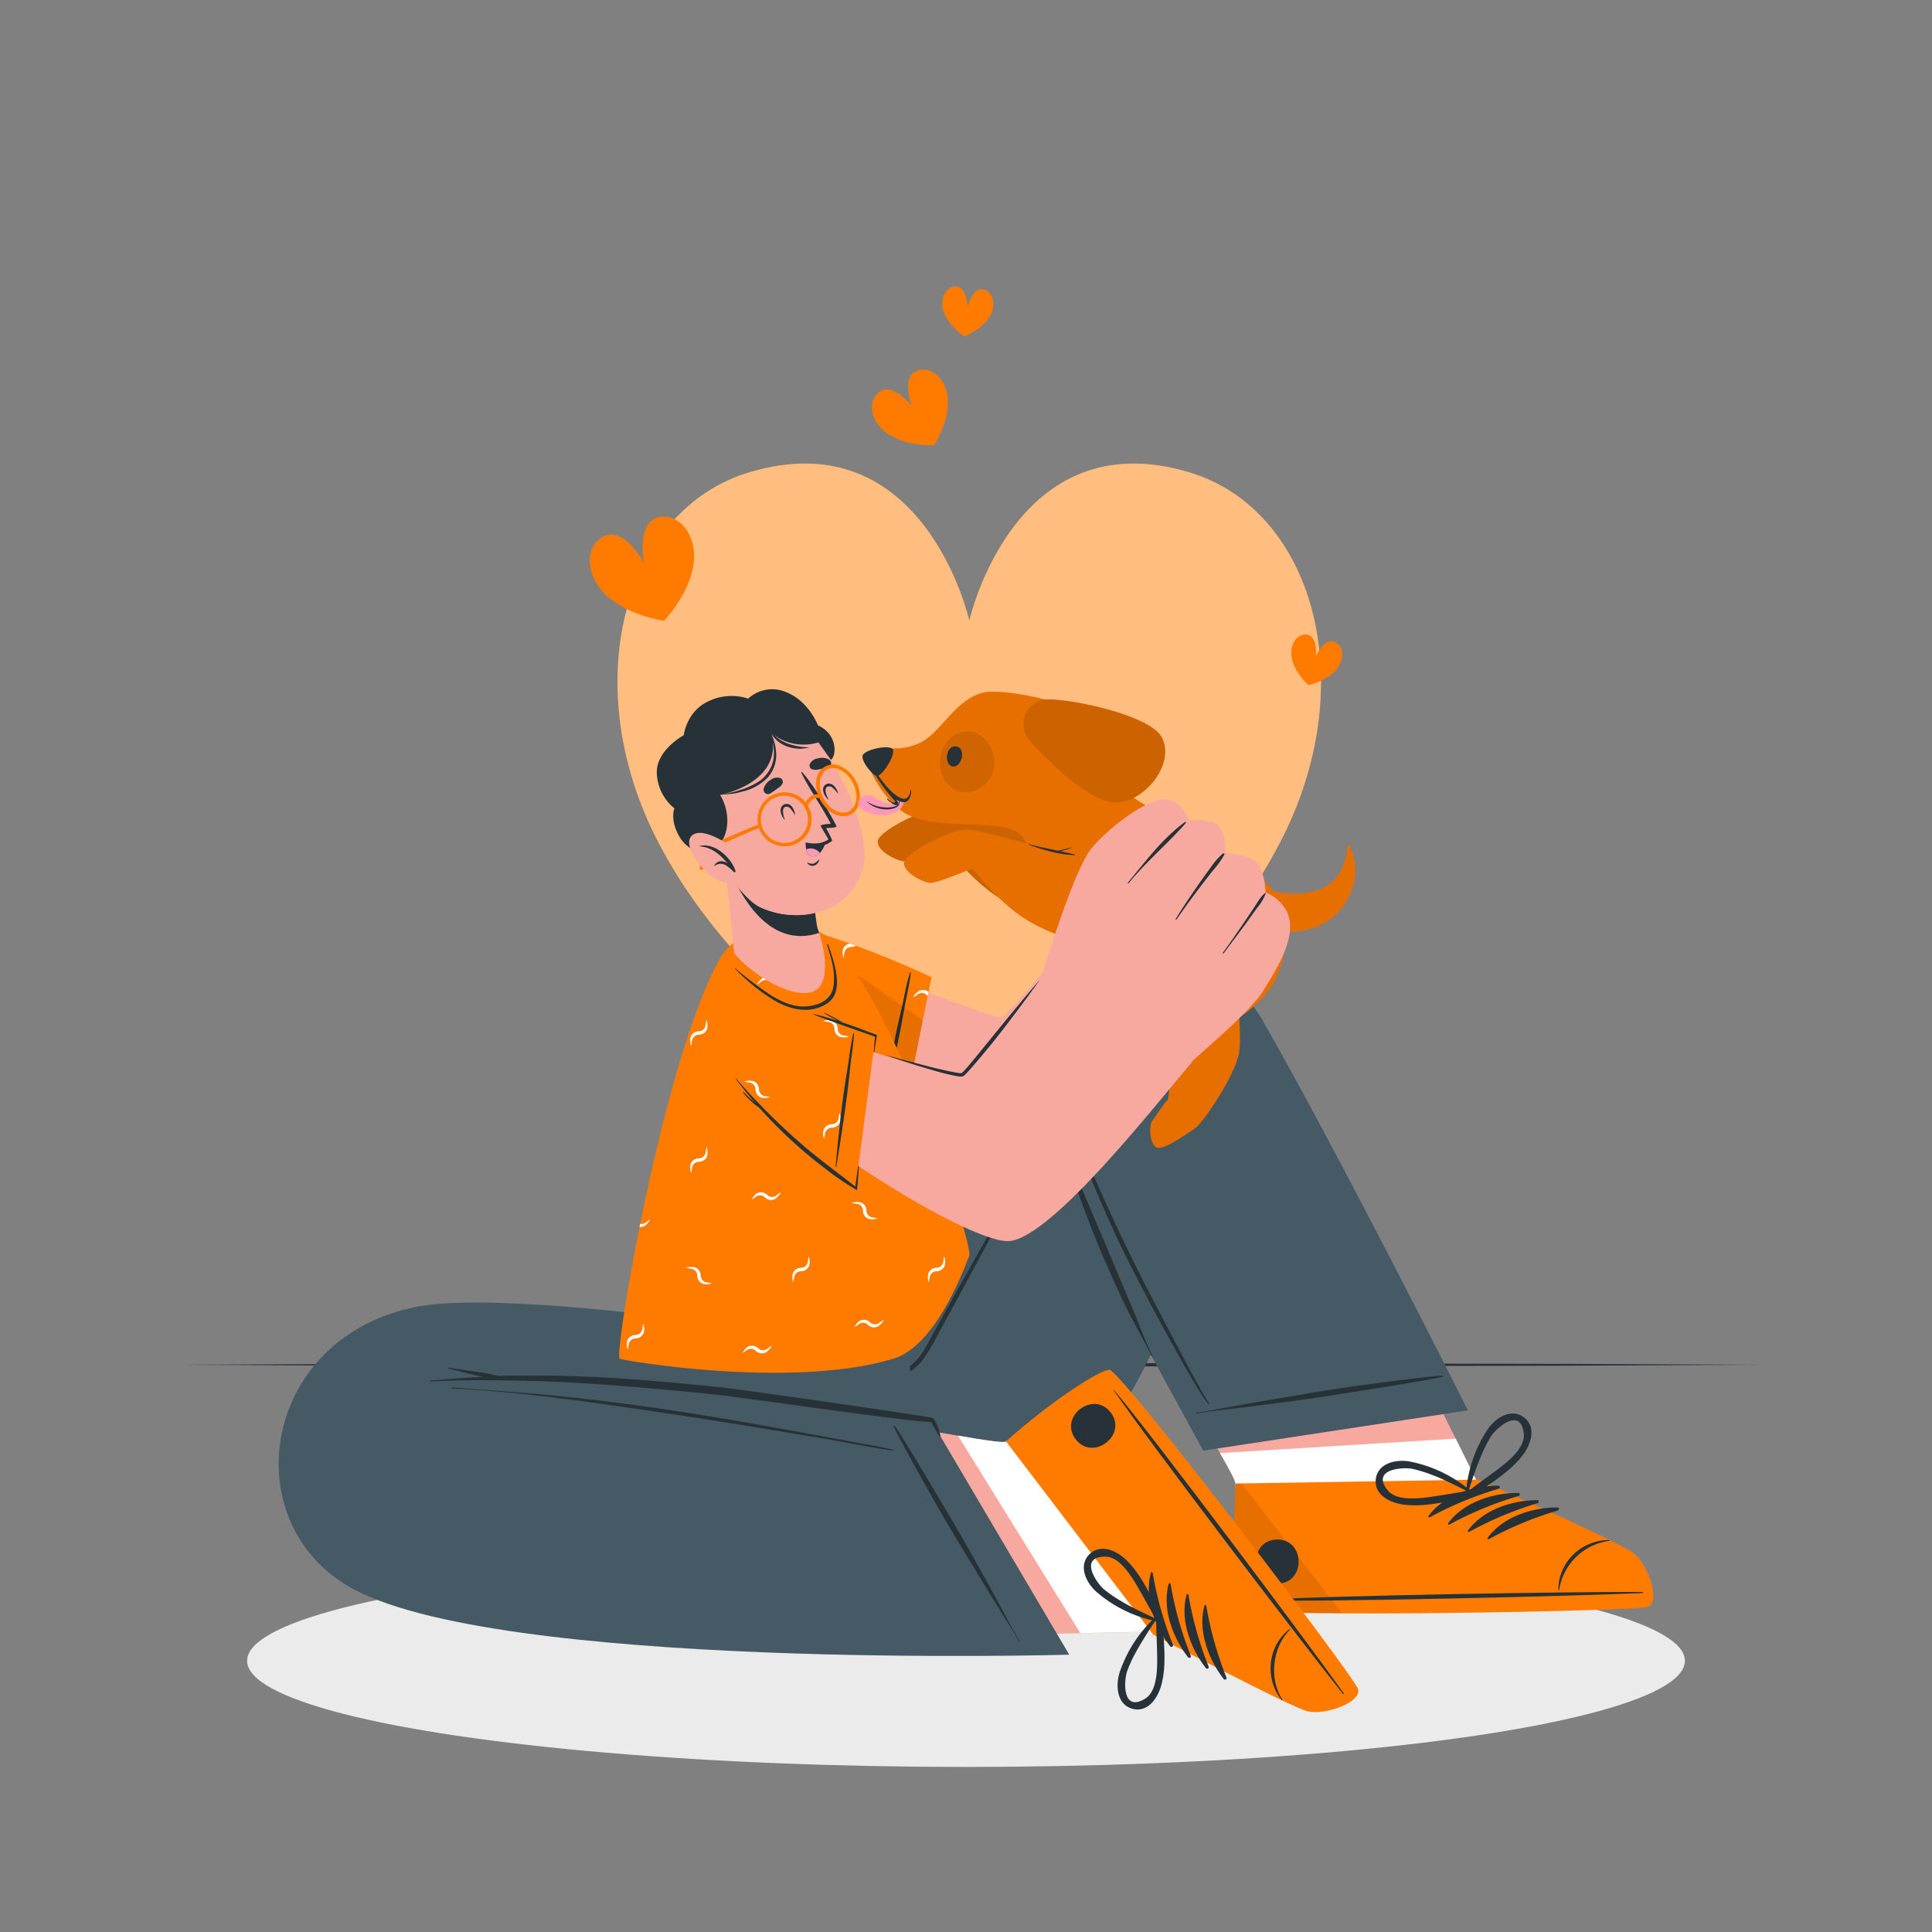 <svg xmlns="http://www.w3.org/2000/svg" viewBox="0 0 500 500"><rect x="0" y="0" width="500" height="500" fill="#808080" stroke="none"/><g id="freepik--Shadow--inject-53"><ellipse cx="250" cy="429.81" rx="186.05" ry="27.47" style="fill:#ebebeb"></ellipse></g><g id="freepik--Floor--inject-53"><polygon points="45.75 353.2 96.82 352.96 147.88 352.87 250 352.71 352.12 352.87 403.19 352.96 454.25 353.2 403.19 353.45 352.12 353.54 250 353.7 147.88 353.54 96.82 353.45 45.75 353.2" style="fill:#263238"></polygon></g><g id="freepik--Hearts--inject-53"><path d="M229.7,112.24c4.93,3.35,12,3,12,3s3.94-5.85,3.61-11.8c-.26-5-3.85-8.48-7.4-7.68-5.09,1.14-1.93,9.34-1.93,9.34s-5.39-7-9-3.18C224.44,104.56,225.59,109.44,229.7,112.24Z" style="fill:#FF7B00"></path><path d="M244.28,80.83c1.37,3.7,5.29,6.23,5.29,6.23s4.37-1.65,6.48-5c1.76-2.78,1.18-6-1-7-3.18-1.34-4.63,4.29-4.63,4.29s-.23-5.81-3.63-5.16C244.39,74.68,243.13,77.75,244.28,80.83Z" style="fill:#FF7B00"></path><path d="M169.45,216.17c24.1,48.59,81.41,77.42,81.41,77.42s57.32-28.83,81.36-77.42c20.07-40.53,7.36-84.33-24.31-93.9-45.4-13.73-57.05,38.34-57.05,38.34s-11.65-52.07-57.09-38.34C162.1,131.84,149.39,175.64,169.45,216.17Z" style="fill:#FF7B00"></path><path d="M169.45,216.17c24.1,48.59,81.41,77.42,81.41,77.42s57.32-28.83,81.36-77.42c20.07-40.53,7.36-84.33-24.31-93.9-45.4-13.73-57.05,38.34-57.05,38.34s-11.65-52.07-57.09-38.34C162.1,131.84,149.39,175.64,169.45,216.17Z" style="fill:#fff;opacity:0.5"></path><path d="M334.32,170.37c.8,3.87,4.3,6.95,4.3,6.95s4.57-1,7.15-3.95c2.16-2.48,2.07-5.8,0-7.06-2.94-1.8-5.22,3.55-5.22,3.55s.64-5.78-2.81-5.65C335.35,164.3,333.65,167.15,334.32,170.37Z" style="fill:#FF7B00"></path><path d="M156.57,153.74c5.79,5.67,15.3,6.91,15.3,6.91s6.66-6.89,7.66-14.93c.83-6.7-3.12-12.26-8.06-12-7.08.3-4.82,12-4.82,12s-5.54-10.58-11.28-6.4C151.38,142.21,151.74,149,156.57,153.74Z" style="fill:#FF7B00"></path></g><g id="freepik--Character--inject-53"><path d="M426,415.47c-3.28,1.2-100.6,3.11-104.26.88-.43-.23-2-32.42-2-32.42.11-.46-1.51-3.56-4-7.87-6.94-12.11-20.51-33.8-20.51-33.8L353,324.8l23.73,47.52,6,12.13s13.27,5.19,24.84,10.36c0,0,0,0,0,0C414.8,398,421,400.92,422.45,402,426.17,404.86,429.33,414.31,426,415.47Z" style="fill: rgb(247, 169, 160);"></path><path d="M426,415.47c-3.28,1.2-100.6,3.11-104.26.88-.43-.23-2-32.42-2-32.42.11-.46-1.51-3.56-4-7.87l61-3.74,6,12.13s13.27,5.19,24.84,10.36c0,0,0,0,0,0C414.8,398,421,400.92,422.45,402,426.17,404.86,429.33,414.31,426,415.47Z" style="fill:#fff"></path><path d="M426.45,415.84c-3.38,1.19-100.82,2.87-104.58.58-1.43-.86-3.15-15.86-2.1-32.49l62.82-1S419,399,422.82,402,429.83,414.64,426.45,415.84Z" style="fill:#FF7B00"></path><path d="M347.36,417.53c-13.87-.07-24.3-.4-25.49-1.1-1.43-.86-3.15-15.86-2.1-32.5l1.53,0Z" style="opacity:0.1"></path><path d="M425,412c-16.34-.12-82.25.94-98.42,2.06-.13,0-.13.1,0,.1,16.19.48,82.1-1.11,98.42-1.89C425.33,412.22,425.33,412,425,412Z" style="fill:#263238"></path><path d="M416.5,398.56a13.16,13.16,0,0,0-9.71,4.15,12.74,12.74,0,0,0-3.5,8.79c0,.09.19.09.2,0a15.16,15.16,0,0,1,13-12.73A.1.1,0,0,0,416.5,398.56Z" style="fill:#263238"></path><path d="M387.74,384.48c-6.54,0-14.08,2.45-18.05,7.87-.15.21.15.43.34.32a90.93,90.93,0,0,1,17.84-7.39A.41.41,0,0,0,387.74,384.48Z" style="fill:#263238"></path><path d="M392.82,386.36c-6.54,0-14.08,2.46-18.05,7.87-.15.21.15.43.34.32A90.93,90.93,0,0,1,393,387.16.41.41,0,0,0,392.82,386.36Z" style="fill:#263238"></path><path d="M397.9,388.24c-6.53,0-14.07,2.46-18,7.87-.15.21.15.43.34.32A90.93,90.93,0,0,1,398,389,.41.41,0,0,0,397.9,388.24Z" style="fill:#263238"></path><path d="M403,390.12c-6.53,0-14.07,2.46-18,7.87-.16.21.14.43.33.33a90.36,90.36,0,0,1,17.84-7.4A.41.41,0,0,0,403,390.12Z" style="fill:#263238"></path><path d="M330.46,398.43c-7.34.15-7.12,11.55.23,11.4S337.8,398.29,330.46,398.43Z" style="fill:#263238"></path><path d="M394.51,366.91c-3.36-2.69-7.48.07-9.47,2.95a34.29,34.29,0,0,0-5.66,16.82.17.17,0,0,0,.21.18.8.8,0,0,0,1.19.51c4.6-3.3,9.92-6.26,13.37-10.87C396.17,373.81,397.68,369.45,394.51,366.91Zm-7.78,14c-2.23,1.68-4.52,3.24-6.68,5a102.07,102.07,0,0,1,3.52-9.75,36.76,36.76,0,0,1,2.31-4.45c1.39-2.19,7.71-7.76,8.48-.66C394.79,375,389.38,378.94,386.73,380.94Z" style="fill:#263238"></path><path d="M363.18,389.38c5.71.78,11.55-.94,17.13-1.91a.8.8,0,0,0,.47-1.2.17.17,0,0,0,0-.27,34.33,34.33,0,0,0-16-7.77c-3.45-.61-8.3.4-8.74,4.68C355.68,387,359.85,388.93,363.18,389.38Zm-4-3.65c-4.52-5.53,3.89-6.13,6.42-5.58a36.76,36.76,0,0,1,4.79,1.47c3.27,1.19,6.3,2.83,9.42,4.33-2.77.31-5.49.85-8.24,1.25C368.27,387.69,361.66,388.78,359.17,385.73Z" style="fill:#263238"></path><path d="M311.39,375.43,379.9,365S347,299.4,326.58,263.78c-11.34-19.8-42.35-20.77-57.43,3-20.15,31.7-35.78,61.4-44.74,77.87l-15.55,1.33,3.36,25.39,51.65,11.57c19.78,2.37,33.67-32.86,34-32.26C300.37,355.27,311.39,375.43,311.39,375.43Z" style="fill:#455a64"></path><path d="M298.23,350.8c-2-4-3.47-8.23-5.2-12.32s-3.36-7.91-5-11.87c-3.36-8-6.84-16-10.1-24-1.83-4.52-3.51-9.09-5.22-13.66a.09.09,0,1,0-.17.06q2,6.47,4.14,12.88c-.38-.74-.76-1.48-1.17-2.19-1.09-2-2.23-3.91-3.37-5.86-.05-.07-.16,0-.12.07,1.05,2,2.11,3.9,3.2,5.83.54,1,1.13,1.91,1.71,2.87a300.45,300.45,0,0,0,14.21,35.11c2.18,4.47,4.73,8.75,6.91,13.21C298.09,351.07,298.3,350.94,298.23,350.8Z" style="fill:#263238"></path><path d="M312.92,363.25c-3.31-5.1-11.17-20.53-14-25.86-5.7-10.79-10.92-21.8-15.85-33-2.78-6.3-5.39-12.67-8-19.06,0,0-.09,0-.07,0a361.4,361.4,0,0,0,13.52,33.84c5,11.08,21.23,40.91,24.15,44.14C312.81,363.49,313,363.38,312.92,363.25Z" style="fill:#263238"></path><path d="M270.38,293.9c-5.9,10.54-11.94,21-17.87,31.54-3,5.32-6,10.64-8.95,16-1.4,2.51-2.75,5.05-4.2,7.53a14.13,14.13,0,0,1-5.41,5.62c-2.66,1.46-5.71,2.16-8.59,3-3.34,1-6.65,2-10,2.94-.16,0-.09.28.07.24,3-.8,6-1.49,9-2.23a79.2,79.2,0,0,0,8.16-2.2,13.29,13.29,0,0,0,6.06-4.18,49.66,49.66,0,0,0,4.24-7.08q8.88-16.24,17.6-32.58c3.31-6.18,6.59-12.39,9.93-18.55C270.45,293.89,270.4,293.86,270.38,293.9Z" style="fill:#263238"></path><path d="M309.83,365.81c4.1-.74,8.31-1.1,12.45-1.63l12.45-1.62c8.28-1.08,36.46-5.57,38.59-6.27a.14.14,0,0,0-.05-.27c-2-.06-20.47,2.4-24.61,3-8.28,1.22-16.5,2.69-24.75,4.08-2.36.4-4.71.85-7.06,1.27s-4.7.92-7.06,1.22A.11.11,0,0,0,309.83,365.81Z" style="fill:#263238"></path><path d="M350.91,437c-1.09-3.31-59.83-80.92-63.84-82.42-.46-.19-26.72,18.49-26.72,18.49-1.08,1.45-51-9.1-51-9.1l-.5,60.21,90.92-1.94s12.28,7.22,23.51,13.11h0c6.91,3.64,13,6.71,14.78,7.17C342.65,443.64,352,440.26,350.91,437Z" style="fill: rgb(247, 169, 160);"></path><path d="M338.11,442.48c-1.76-.45-7.87-3.52-14.78-7.17h0c-11.22-5.88-23.51-13.11-23.51-13.11l-20.23.44-31.68-51.12c6.95,1.23,12.14,2,12.49,1.51,0,0,26.24-18.69,26.71-18.48,4,1.49,62.74,79.09,63.84,82.41S342.66,443.65,338.11,442.48Z" style="fill:#fff"></path><path d="M351.45,437.07c-1.16-3.4-60.16-81-64.28-82.5-1.56-.59-14.4,7.34-26.82,18.46l38.1,50s35.15,18.62,39.85,19.82S352.6,440.46,351.45,437.07Z" style="fill:#FF7B00"></path><path d="M347.5,438.31c-10.21-12.76-50.18-65.18-59.31-78.57-.07-.11,0-.16.08-.06,10.4,12.42,50,65.17,59.44,78.47C347.91,438.43,347.72,438.58,347.5,438.31Z" style="fill:#263238"></path><path d="M331.72,440a13.14,13.14,0,0,1-2.75-10.2,12.74,12.74,0,0,1,4.73-8.18c.08-.06.19.08.12.15-4.52,4.62-5.47,12.64-1.94,18.1C332,439.93,331.8,440.05,331.72,440Z" style="fill:#263238"></path><path d="M302.86,426.08c-4-5.15-6.79-12.58-5-19.05.07-.25.43-.15.46.06a90.51,90.51,0,0,0,5.24,18.59A.41.41,0,0,1,302.86,426.08Z" style="fill:#263238"></path><path d="M307.48,428.91c-4-5.15-6.78-12.58-5-19.06.07-.25.43-.14.47.07a89.86,89.86,0,0,0,5.23,18.59A.41.41,0,0,1,307.48,428.91Z" style="fill:#263238"></path><path d="M312.1,431.73c-4-5.15-6.78-12.58-5-19.05.07-.25.43-.15.47.07a90.4,90.4,0,0,0,5.23,18.58A.41.41,0,0,1,312.1,431.73Z" style="fill:#263238"></path><path d="M316.72,434.56c-4-5.15-6.78-12.58-5-19.05.07-.26.42-.15.46.06a90.48,90.48,0,0,0,5.23,18.59A.41.41,0,0,1,316.72,434.56Z" style="fill:#263238"></path><path d="M278.36,372.45c-4.42-5.85,4.66-12.74,9.1-6.88S282.79,378.31,278.36,372.45Z" style="fill:#263238"></path><path d="M300.56,436.05c1.49-5.57.51-11.58.26-17.23a.8.8,0,0,0-1.13-.62.18.18,0,0,0-.28-.05A34.42,34.42,0,0,0,289.7,433c-1,3.35-.64,8.29,3.55,9.27C297.21,443.19,299.69,439.3,300.56,436.05Zm-4.13,3.52c-6.05,3.79-5.59-4.63-4.73-7.07a37.45,37.45,0,0,1,2.07-4.57,102.47,102.47,0,0,1,5.48-8.8c-.05,2.79.15,5.55.2,8.34C299.52,430.79,299.77,437.48,296.43,439.57Z" style="fill:#263238"></path><path d="M282,402.19c-3.09,3-.88,7.43,1.74,9.77a34.18,34.18,0,0,0,16,7.72.17.17,0,0,0,.21-.18.8.8,0,0,0,.65-1.11c-2.69-5-5-10.64-9.1-14.64C289.09,401.42,285,399.36,282,402.19ZM295,411.68c1.39,2.41,2.65,4.88,4.12,7.25-3.11-1.52-6.27-2.89-9.23-4.72a36.5,36.5,0,0,1-4.13-2.85c-2-1.65-6.73-8.62.42-8.5C290.09,402.93,293.33,408.8,295,411.68Z" style="fill:#263238"></path><path d="M235.45,350s-99.61-17.49-127.95-11.74C68,346.29,60.71,393,90,410.44c37.14,22.07,186.72,17.79,186.72,17.79L241,367.68s-54.95-11.56-104.78-9.88L235.89,373Z" style="fill:#455a64"></path><path d="M243.39,371.59a1.41,1.41,0,0,1-.07-.31l-.06-.25c0-.2-.11-.39-.16-.59-.11-.4-.26-.79-.41-1.18s-.33-.77-.51-1.16a7.87,7.87,0,0,0-.67-1.06s-.06-.05-.09-.07l-.06-.05-.09,0-.09,0c-6.05-1.12-47.11-7-53.22-7.7s-12.33-1.27-18.5-1.79A366.67,366.67,0,0,0,132.4,356c-1.16,0-2.31.06-3.47.1-.25-.08-.51-.12-.76-.18-.6-.15-1.19-.29-1.78-.41-1.12-.21-2.24-.38-3.37-.55-2.33-.36-4.68-.6-7-1a.11.11,0,0,0-.05.22c2.34.52,4.64,1.2,7,1.71l2,.43c-4.54.23-9.06.58-13.58,1-.15,0-.15.24,0,.23,6.16-.36,12.36-.41,18.52-.31s12.24.24,18.36.59c12.36.71,24.72,1.82,37,3.11,6.91.72,48.78,6.83,55.72,7.12,0,0,.06,0,.09,0a2.72,2.72,0,0,0,.19.47c.19.38.38.75.59,1.12s.39.71.62,1.05l.34.5.17.25a1.51,1.51,0,0,1,.18.26C243.24,371.84,243.48,371.73,243.39,371.59Z" style="fill:#263238"></path><path d="M263.85,424.55c-2.21-3.54-4.09-7.31-6.12-11s-4.06-7.32-6.1-11c-4.06-7.3-18.65-31.83-20.09-33.54a.14.14,0,0,0-.24.14c.69,1.9,9.8,18.14,11.89,21.76,4.19,7.24,8.6,14.34,12.94,21.49,1.24,2,2.52,4.06,3.78,6.09s2.6,4,3.75,6.11C263.73,424.8,263.93,424.68,263.85,424.55Z" style="fill:#263238"></path><path d="M231.12,375.18c-3.64-.87-7.38-1.44-11.06-2.14L209,371q-11.08-2.06-22.21-3.94c-14.78-2.49-29.63-4.55-44.56-6-8.42-.81-16.87-1.34-25.31-2-.18,0-.18.27,0,.28,15,.67,30.05,2.71,44.94,4.85s29.45,4.44,44.14,6.92q6.22,1,12.44,2.13c4.21.73,8.42,1.63,12.65,2.17A.13.13,0,0,0,231.12,375.18Z" style="fill:#263238"></path><path d="M207.47,260.49c22.75,23.17,52.8,43.46,60.32,43.45,10.31,0,32.7-27.13,41.63-36.11,3.61-3.62-31.2-27.67-34.35-23.2a162.12,162.12,0,0,1-15.46,18.62c-.79,1.13-34.71-12.15-44.55-16.6C193.18,236.76,196.18,249,207.47,260.49Z" style="fill: rgb(247, 169, 160);"></path><path d="M304.55,209.58a5.75,5.75,0,0,1,4,5.47,10.46,10.46,0,0,1,6.33.79c3.34,1.76,2.06,7.77,2.06,7.77a11.35,11.35,0,0,1,6.46,1.62c3,2,2.6,8.26,2.6,8.26a9.87,9.87,0,0,1,4.78,5c2.28,5.95-3.58,13.71-7.26,18.68s-18.75,15.63-21.41,17.95L270,251.81s10.14-27,15.28-32.2C289.64,215.2,299.94,208.16,304.55,209.58Z" style="fill: rgb(247, 169, 160);"></path><path d="M308,215.14c-5.73,3.58-10.1,8.66-14.75,13.48-.1.11.07.27.17.16,4.57-4.85,10-8.73,14.78-13.39A.16.16,0,0,0,308,215.14Z" style="fill:#263238"></path><path d="M316.47,223.41a17,17,0,0,0-3.26,3.25q-1.62,1.86-3.16,3.75-3.1,3.81-6,7.76c-.09.12.07.28.16.16,2.07-2.53,4.17-5,6.34-7.45,1.08-1.22,2.18-2.43,3.28-3.63a20.83,20.83,0,0,0,3-3.54A.23.23,0,0,0,316.47,223.41Z" style="fill:#263238"></path><path d="M325.93,233.59a12.46,12.46,0,0,0-2.78,3.09c-.91,1.17-1.84,2.34-2.77,3.51-1.86,2.33-3.72,4.65-5.66,6.92-.1.11.07.27.17.15,2-2.28,4-4.54,6-6.85q1.44-1.69,2.87-3.41a11.53,11.53,0,0,0,2.33-3.32C326.08,233.61,326,233.56,325.93,233.59Z" style="fill:#263238"></path><path d="M233.36,291.11l7.72-38.23a251.24,251.24,0,0,0-27.88-11c-16.1-5.32-21.76,1.15-8.37,19.68A145.59,145.59,0,0,0,233.36,291.11Z" style="fill:#FF7B00"></path><path d="M213,264.23a4.47,4.47,0,0,1,2.37-.12,2.28,2.28,0,0,1,1.47,2.09,1.78,1.78,0,0,0,.81,1.53,1.87,1.87,0,0,0,.94.3c.38.08.75.12,1.13.22a4,4,0,0,1-2.37.09,2.28,2.28,0,0,1-1.4-2.13,1.76,1.76,0,0,0-.87-1.48,1.9,1.9,0,0,0-1-.28C213.76,264.38,213.38,264.33,213,264.23Z" style="fill:#fff"></path><path d="M221.47,244.73a2.11,2.11,0,0,1-1.14.34,1.81,1.81,0,0,0-1.53.82,1.88,1.88,0,0,0-.31.94c-.07.37-.11.75-.21,1.12a4,4,0,0,1-.09-2.37,2.27,2.27,0,0,1,1.81-1.37h0Z" style="fill:#fff"></path><path d="M240.3,256.74l-.2,1a1.81,1.81,0,0,1-.3-.25,1.75,1.75,0,0,0-1.66-.44,1.93,1.93,0,0,0-.88.48c-.32.21-.61.45-.95.64a4.43,4.43,0,0,1,1.59-1.76A2.23,2.23,0,0,1,240.3,256.74Z" style="fill:#fff"></path><path d="M203.51,252.89c-.43.61-.75,1.36-1.61,1.74a2.12,2.12,0,0,1-1.45.08c-.3-.53-.57-1-.82-1.54a2.31,2.31,0,0,1,.39.31,1.78,1.78,0,0,0,1.66.5,1.81,1.81,0,0,0,.88-.45C202.88,253.32,203.18,253.08,203.51,252.89Z" style="fill:#fff"></path><path d="M235.49,251.75c-.89,2.77-1.37,5.69-2,8.52s-1.26,5.4-1.8,8.12q-1.69,8.48-3,17c0,.09.15.14.17,0q2-8.32,3.71-16.67c.58-2.77,1.08-5.56,1.59-8.34s1.24-5.73,1.55-8.63A.09.09,0,0,0,235.49,251.75Z" style="fill:#263238"></path><path d="M238.84,264l-5.48,27.11a145.59,145.59,0,0,1-28.53-29.58c-10.45-14.47-9.3-21.58-.63-21.47Z" style="opacity:0.1"></path><path d="M250.85,325c-.39.54-7.85,23.08-19.63,26.64-26.62,8-70.5.36-70.88,0-1.48-1.45,11.44-78.26,26.16-103.88,5-8.64,22.42-11.51,29.09-3.9C234.73,265.7,252,323.47,250.85,325Z" style="fill:#FF7B00"></path><path d="M213,264.23a4.47,4.47,0,0,1,2.37-.12,2.28,2.28,0,0,1,1.47,2.09,1.78,1.78,0,0,0,.81,1.53,1.87,1.87,0,0,0,.94.3c.38.08.75.12,1.13.22a4,4,0,0,1-2.37.09,2.28,2.28,0,0,1-1.4-2.13,1.76,1.76,0,0,0-.87-1.48,1.9,1.9,0,0,0-1-.28C213.76,264.38,213.38,264.33,213,264.23Z" style="fill:#fff"></path><path d="M220.38,311.3a4.47,4.47,0,0,1,2.37-.12,2.25,2.25,0,0,1,1.47,2.09,1.81,1.81,0,0,0,.82,1.53,1.87,1.87,0,0,0,.94.3c.37.08.75.12,1.12.22a4,4,0,0,1-2.37.09,2.27,2.27,0,0,1-1.39-2.13,1.78,1.78,0,0,0-.87-1.48,1.9,1.9,0,0,0-1-.28C221.14,311.45,220.76,311.4,220.38,311.3Z" style="fill:#fff"></path><path d="M192.58,279.91a4.47,4.47,0,0,1,2.37-.12,2.28,2.28,0,0,1,1.47,2.09,1.79,1.79,0,0,0,.82,1.53,1.83,1.83,0,0,0,.93.3c.38.08.76.12,1.13.22a4,4,0,0,1-2.37.09,2.3,2.3,0,0,1-1.4-2.13,1.76,1.76,0,0,0-.87-1.48,2,2,0,0,0-.95-.28C193.33,280.06,193,280,192.58,279.91Z" style="fill:#fff"></path><path d="M177.51,328.12a4.43,4.43,0,0,1,2.36-.12,2.23,2.23,0,0,1,1.47,2.08,1.82,1.82,0,0,0,.82,1.54,1.87,1.87,0,0,0,.94.3c.38.07.75.12,1.13.22a4.15,4.15,0,0,1-2.38.09,2.29,2.29,0,0,1-1.39-2.13,1.8,1.8,0,0,0-.87-1.49,2,2,0,0,0-1-.27C178.26,328.26,177.88,328.22,177.51,328.12Z" style="fill:#fff"></path><path d="M241.18,298.22A4.46,4.46,0,0,1,239.6,300a2.28,2.28,0,0,1-2.52-.44,1.78,1.78,0,0,0-1.66-.5,1.81,1.81,0,0,0-.88.45c-.32.21-.61.44-.95.64.43-.61.75-1.36,1.62-1.74a2.31,2.31,0,0,1,2.49.51,1.74,1.74,0,0,0,1.66.44,1.9,1.9,0,0,0,.87-.48C240.55,298.65,240.85,298.41,241.18,298.22Z" style="fill:#fff"></path><path d="M168.27,315.57a4.35,4.35,0,0,1-1.59,1.76,2.05,2.05,0,0,1-1.17.19c.06-.26.11-.53.17-.8a2,2,0,0,0,.77,0,1.9,1.9,0,0,0,.87-.48C167.64,316,167.93,315.76,168.27,315.57Z" style="fill:#fff"></path><path d="M199.72,348.28a4.49,4.49,0,0,1-1.59,1.76,2.28,2.28,0,0,1-2.52-.44,1.78,1.78,0,0,0-1.66-.5,1.86,1.86,0,0,0-.88.45c-.31.21-.61.44-.95.64.44-.61.75-1.36,1.62-1.74a2.31,2.31,0,0,1,2.49.51,1.75,1.75,0,0,0,1.66.44,1.93,1.93,0,0,0,.88-.48C199.08,348.71,199.38,348.47,199.72,348.28Z" style="fill:#fff"></path><path d="M202.08,308.58a4.45,4.45,0,0,1-1.59,1.77,2.26,2.26,0,0,1-2.51-.44,1.81,1.81,0,0,0-1.66-.51,1.9,1.9,0,0,0-.88.45c-.32.22-.62.45-.95.65.43-.62.75-1.37,1.61-1.75a2.29,2.29,0,0,1,2.49.52,1.8,1.8,0,0,0,1.67.44,2,2,0,0,0,.87-.48C201.45,309,201.74,308.78,202.08,308.58Z" style="fill:#fff"></path><path d="M228.74,341.56a4.57,4.57,0,0,1-1.59,1.76,2.28,2.28,0,0,1-2.52-.44,1.78,1.78,0,0,0-1.66-.5,1.88,1.88,0,0,0-.88.44c-.31.22-.61.45-1,.65.44-.61.75-1.36,1.62-1.74a2.27,2.27,0,0,1,2.49.51,1.77,1.77,0,0,0,1.66.44,2.08,2.08,0,0,0,.88-.48C228.1,342,228.4,341.75,228.74,341.56Z" style="fill:#fff"></path><path d="M218.41,247.34c0,.2-.08.41-.13.61-.06-.34-.16-.69-.21-1Z" style="fill:#fff"></path><path d="M244.37,325.16a4.37,4.37,0,0,1,.13,2.37,2.28,2.28,0,0,1-2.09,1.47,1.78,1.78,0,0,0-1.53.82,1.84,1.84,0,0,0-.31.93c-.07.38-.11.76-.21,1.13a4,4,0,0,1-.09-2.37,2.28,2.28,0,0,1,2.12-1.4,1.77,1.77,0,0,0,1.49-.87,2,2,0,0,0,.28-.95C244.23,325.91,244.27,325.54,244.37,325.16Z" style="fill:#fff"></path><path d="M236.28,280.68s0,.07,0,.11c-.07.38-.12.75-.22,1.13a4.66,4.66,0,0,1-.16-2.15Z" style="fill:#fff"></path><path d="M217.27,288a4.47,4.47,0,0,1,.13,2.37,2.28,2.28,0,0,1-2.09,1.47,1.78,1.78,0,0,0-1.53.82,1.75,1.75,0,0,0-.31.93c-.07.38-.12.76-.22,1.13a4,4,0,0,1-.08-2.37,2.28,2.28,0,0,1,2.12-1.4,1.77,1.77,0,0,0,1.49-.87,2.08,2.08,0,0,0,.28-.95C217.13,288.78,217.17,288.41,217.27,288Z" style="fill:#fff"></path><path d="M166.48,342.54a4.47,4.47,0,0,1,.12,2.37,2.26,2.26,0,0,1-2.08,1.47,1.77,1.77,0,0,0-1.54.82,1.8,1.8,0,0,0-.3.93c-.07.38-.12.75-.22,1.13a4.11,4.11,0,0,1-.09-2.37,2.3,2.3,0,0,1,2.13-1.4,1.77,1.77,0,0,0,1.49-.87,2,2,0,0,0,.27-.95C166.34,343.29,166.38,342.91,166.48,342.54Z" style="fill:#fff"></path><path d="M182.87,263.94a4.47,4.47,0,0,1,.13,2.37,2.28,2.28,0,0,1-2.09,1.47,1.83,1.83,0,0,0-1.84,1.75c-.07.38-.12.75-.22,1.13a4,4,0,0,1-.08-2.37,2.27,2.27,0,0,1,2.12-1.4,1.77,1.77,0,0,0,1.49-.87,2.13,2.13,0,0,0,.28-1C182.73,264.69,182.77,264.31,182.87,263.94Z" style="fill:#fff"></path><path d="M182.87,296.83a4.43,4.43,0,0,1,.13,2.36,2.26,2.26,0,0,1-2.09,1.47,1.85,1.85,0,0,0-1.84,1.76c-.07.38-.12.75-.22,1.13a4.07,4.07,0,0,1-.08-2.38,2.27,2.27,0,0,1,2.12-1.39,1.8,1.8,0,0,0,1.49-.87,2.13,2.13,0,0,0,.28-1C182.73,297.58,182.77,297.2,182.87,296.83Z" style="fill:#fff"></path><path d="M209.31,325.16a4.47,4.47,0,0,1,.12,2.37,2.26,2.26,0,0,1-2.09,1.47,1.79,1.79,0,0,0-1.53.82,1.83,1.83,0,0,0-.3.93c-.08.38-.12.76-.22,1.13a4,4,0,0,1-.09-2.37,2.3,2.3,0,0,1,2.13-1.4,1.76,1.76,0,0,0,1.48-.87,1.87,1.87,0,0,0,.28-.95C209.17,325.91,209.21,325.54,209.31,325.16Z" style="fill:#fff"></path><path d="M195.92,254.8a4.35,4.35,0,0,1,1.59-1.76,2.24,2.24,0,0,1,2.51.44,1.78,1.78,0,0,0,1.66.5,1.81,1.81,0,0,0,.88-.45c.32-.21.62-.45.95-.64-.43.61-.75,1.36-1.61,1.74a2.31,2.31,0,0,1-2.49-.51,1.77,1.77,0,0,0-1.67-.44,1.9,1.9,0,0,0-.87.48C196.55,254.37,196.26,254.61,195.92,254.8Z" style="fill:#fff"></path><path d="M210.64,256.51c-5,2.31-15.6-3.87-20.48-9.64-.33-.39-.6-5.22-1.21-11.07-.38-3.55-.89-7.49-1.61-11.06-.15-.73,23.45.89,23.45.89a58.21,58.21,0,0,0,.63,14.12,7.48,7.48,0,0,0,.45,1.43c0,.07,0,.15.08.24C213,244.1,215.46,254.28,210.64,256.51Z" style="fill: rgb(247, 169, 160);"></path><path d="M188.73,224.56c2.26,5.81,9,19.61,21,17.45a13,13,0,0,0,2.26-.59.75.75,0,0,0-.08-.24,9.45,9.45,0,0,1-.45-1.42,58.12,58.12,0,0,1-.62-14.14S193.76,224.46,188.73,224.56Z" style="fill:#263238"></path><path d="M178.39,202.34c.15,8.45,11.43,29.35,18.51,32.53,10.27,4.61,23.47,1.07,26.48-10.44,2.91-11.16-12.27-38.14-19.84-40.66C192.38,180.06,178.17,189.85,178.39,202.34Z" style="fill: rgb(247, 169, 160);"></path><path d="M178.39,202.34c.15,8.45,11.43,29.35,18.51,32.53,10.27,4.61,23.47,1.07,26.48-10.44,2.91-11.16-12.27-38.14-19.84-40.66C192.38,180.06,178.17,189.85,178.39,202.34Z" style="fill: rgb(247, 169, 160);"></path><path d="M199.31,205.37a20.24,20.24,0,0,0,1.72-1.19c.66-.46,1.23-.76,1.53-1.54a1.09,1.09,0,0,0-.5-1.22,2.68,2.68,0,0,0-2.68.44,4,4,0,0,0-1.74,2.23A1.15,1.15,0,0,0,199.31,205.37Z" style="fill:#263238"></path><path d="M214.28,198.66a20,20,0,0,1-2.05.39,3.36,3.36,0,0,1-2.17,0,1.07,1.07,0,0,1-.51-1.22,2.66,2.66,0,0,1,2.2-1.58,3.92,3.92,0,0,1,2.81.33A1.16,1.16,0,0,1,214.28,198.66Z" style="fill:#263238"></path><path d="M209,223.23a2.43,2.43,0,0,0,1.6.27,4.21,4.21,0,0,0,1.37-1.08.05.05,0,0,1,.09,0,2.1,2.1,0,0,1-1.45,1.63,1.68,1.68,0,0,1-1.71-.73A.08.08,0,0,1,209,223.23Z" style="fill:#263238"></path><path d="M208.5,218.24a5.37,5.37,0,0,0,4.27.64,6.64,6.64,0,0,0,1.79-.74,1.65,1.65,0,0,0,.31-.2,2.4,2.4,0,0,0,.29-.19.39.39,0,0,0,.14-.46h0a.5.5,0,0,0-.08-.14h0l-.06-.12c-.49-1.11-1.38-2.74-1.38-2.74.49,0,3,0,2.67-.59-2.52-4.62-5.32-9.76-8.81-13.83a.14.14,0,0,0-.24.16c2.25,4.54,5.28,8.65,7.61,13.18a9.21,9.21,0,0,0-2.63.38c-.13.12,1.78,3.1,2,3.62l0,.06c-1.74,1.1-3.39,1.2-5.77.8C208.43,218,208.37,218.17,208.5,218.24Z" style="fill:#263238"></path><path d="M213.65,217.89a6.39,6.39,0,0,1-1.47,2.87,2.86,2.86,0,0,1-1.53.84c-1.29.24-1.81-.79-2-1.79a6.53,6.53,0,0,1-.13-1.61A8.25,8.25,0,0,0,213.65,217.89Z" style="fill:#263238"></path><path d="M212.18,220.76a2.86,2.86,0,0,1-1.53.84c-1.29.24-1.81-.79-2-1.79A3,3,0,0,1,212.18,220.76Z" style="fill:#ff98b9"></path><path d="M216,203.56a2.23,2.23,0,0,0-1-.69,1.62,1.62,0,0,0-1.29.15,1.48,1.48,0,0,0-.69,1.12,2.51,2.51,0,0,0,.19,1.17,4.65,4.65,0,0,0,.32.63,3.14,3.14,0,0,0,1,1.07,4.12,4.12,0,0,1-.5-.95,5.48,5.48,0,0,1-.3-.92c-.15-.64-.1-1.28.35-1.51a1.26,1.26,0,0,1,1.5.33,10.2,10.2,0,0,1,1.37,1.53A4.49,4.49,0,0,0,216,203.56Z" style="fill:#263238"></path><path d="M205.12,209a2.24,2.24,0,0,0-.88-.81,1.63,1.63,0,0,0-1.3,0,1.48,1.48,0,0,0-.84,1,2.59,2.59,0,0,0,0,1.18,4.12,4.12,0,0,0,.24.67,3.09,3.09,0,0,0,.85,1.19,5.23,5.23,0,0,1-.37-1,6.55,6.55,0,0,1-.17-.95c-.06-.66.07-1.28.55-1.45s1,0,1.44.52a10.58,10.58,0,0,1,1.16,1.7A4.66,4.66,0,0,0,205.12,209Z" style="fill:#263238"></path><path d="M182.63,220.65c6.13-1.5,7-9.65,3.72-14.94,0,0,16.6-3,13.27-16a13.16,13.16,0,0,0,12.19,2.42l3.22,4.51c1.48-1,1.81-6.57-3.36-8.93,0,0-2.32-6.28-8.25-8.6a9.13,9.13,0,0,0-9.78,1.69,13.84,13.84,0,0,0-10.37.72c-5.62,2.63-6.32,8.76-6.32,8.76s-7.41,4-6.95,10.07a12.2,12.2,0,0,0,4.55,8.86s-1.27,2.84,1.27,7.3C177.45,219.35,180.8,221.1,182.63,220.65Z" style="fill:#263238"></path><path d="M198.9,188.66a15.79,15.79,0,0,1,1,3.11,13.35,13.35,0,0,1,.39,3.2,8.49,8.49,0,0,1-2.22,5.78c-1.36,1.65-3.43,2.5-5.4,3.35-1,.3-2.07.68-3.13.92s-2.15.43-3.23.69c1.1-.08,2.19-.21,3.3-.31s2.16-.49,3.25-.73a13.51,13.51,0,0,0,5.78-3.4,8.85,8.85,0,0,0,2.24-6.3A13.4,13.4,0,0,0,198.9,188.66Z" style="fill:#263238"></path><path d="M209.48,193.41a17.23,17.23,0,0,1-5.67-1,10.62,10.62,0,0,1-2.48-1.34,13.68,13.68,0,0,1-2.12-2,7.06,7.06,0,0,0,1.74,2.44,7.79,7.79,0,0,0,2.58,1.61,9.56,9.56,0,0,0,3,.63A8.77,8.77,0,0,0,209.48,193.41Z" style="fill:#263238"></path><path d="M205.56,218.58a7,7,0,1,1,3.17-10.64h0a7,7,0,0,1-1.64,9.81A6.52,6.52,0,0,1,205.56,218.58Zm-4.76-12.23a6.1,6.1,0,1,0,7.16,2.14A6.14,6.14,0,0,0,200.8,206.35Z" style="fill:#FF7B00"></path><path d="M219.77,210.94c-2.51,1-5.78-.7-7.5-3.94a8.38,8.38,0,0,1-1-5,4.38,4.38,0,0,1,6.62-3.52,8.38,8.38,0,0,1,3.61,3.65c1.82,3.42,1.23,7.31-1.32,8.66A3.89,3.89,0,0,1,219.77,210.94ZM214.36,199l-.32.15a3.76,3.76,0,0,0-1.83,2.93,7.45,7.45,0,0,0,.89,4.47c1.57,3,4.55,4.48,6.65,3.36s2.51-4.43.94-7.39a7.53,7.53,0,0,0-3.2-3.24A3.89,3.89,0,0,0,214.36,199Z" style="fill:#FF7B00"></path><path d="M208.9,208.77l-.87-.35c.52-1.29,2.13-3.51,4.51-2.69l-.3.89C210.11,205.88,209,208.65,208.9,208.77Z" style="fill:#FF7B00"></path><path d="M182.08,225.06h-.94c0-.44,0-4.32,1.69-5.61s13.27-6.06,13.77-6.26l.36.86c-3.35,1.4-12.33,5.22-13.56,6.15S182.07,224,182.08,225.06Z" style="fill:#FF7B00"></path><path d="M189,218.9s-7.47-5.4-10.09-2.5,4.73,11.95,9,12a4.09,4.09,0,0,0,4.46-3.87Z" style="fill: rgb(247, 169, 160);"></path><path d="M181.1,218.94a.06.06,0,0,0,0,.11c3,.15,5.3,2.14,7.17,4.36-1.13-.71-2.4-.88-3.39.53-.06.07,0,.16.12.11a2.53,2.53,0,0,1,2.9-.08,11.87,11.87,0,0,1,2,1.69c.21.19.6-.08.41-.33l0-.05C189.16,221.86,184.87,218,181.1,218.94Z" style="fill:#263238"></path><path d="M190.27,250.6a99.71,99.71,0,0,0,9,6.82c3,1.88,6.39,3.41,9.82,3s6.36-1.93,6.69-5.73c.28-3.32-.37-5.69-1.69-10.12-.05-.19.17-.28.24-.09,1.9,5.34,4.11,12.29-.22,15.17-4.84,3.22-10.65,1.42-15.18-1.67a52,52,0,0,1-8.75-7.32S190.22,250.55,190.27,250.6Z" style="fill:#263238"></path><path d="M308.67,262.14c-1,1.88-14.19,13.16-19.42,15.39s-20.2,2.27-22.77,1.09-9.37-3.64-9.31-5.69,3.77-4.58,5-4.52,6,0,6.79.31,9.19-5.14,9.76-6.16-.91-16.67,4.34-20.09S308.67,262.14,308.67,262.14Z" style="fill:#FF7B00"></path><path d="M308.67,262.14c-1,1.88-14.19,13.16-19.42,15.39s-20.2,2.27-22.77,1.09-9.37-3.64-9.31-5.69,3.77-4.58,5-4.52,6,0,6.79.31,9.19-5.14,9.76-6.16-.91-16.67,4.34-20.09S308.67,262.14,308.67,262.14Z" style="opacity:0.2"></path><path d="M267.68,215.52s-20.74-6.64-24.91-6.34-15.47,6-15.63,8.54,4.8,5,6.65,5.18,10.16-3.5,11.05-3.62c.51-.06,6.59,9.46,16.13,14.5,7.09,3.74,13.47,5,13.92,4.94C276,238.51,268,217,267.68,215.52Z" style="fill:#FF7B00"></path><path d="M267.68,215.52s-20.74-6.64-24.91-6.34-15.47,6-15.63,8.54,4.8,5,6.65,5.18,10.16-3.5,11.05-3.62c.51-.06,6.59,9.46,16.13,14.5,7.09,3.74,13.47,5,13.92,4.94C276,238.51,268,217,267.68,215.52Z" style="opacity:0.2"></path><path d="M330.1,231.58c2.62,5.67,4.42,9.54.88,19.83-4,11.48-25.25,23.81-38.39,13.85-20-15.14-25.3-43.47-27.58-48.08-3.12-6.34-22-1.51-30.85-6.76a15.49,15.49,0,0,1-2.87-2.27h0c-.32-.31-.63-.63-.94-1l0,0a28.38,28.38,0,0,1-4.78-7.19h0c-1-2.26-1.34-4.21-.55-5.07,1.1-1.21,3.39-1.16,6.11-1.21a14.77,14.77,0,0,0,7.06-1.48c5.56-2.76,9.19-11.62,16.83-13.05,3.68-.69,16.4,1.24,21.13,4.14,6.48,4,6.37,14.92,12.49,19.81C297.83,210.46,326.88,224.58,330.1,231.58Z" style="fill:#FF7B00"></path><path d="M330.1,231.58c2.62,5.67,4.42,9.54.88,19.83-4,11.48-25.25,23.81-38.39,13.85-20-15.14-25.3-43.47-27.58-48.08-3.12-6.34-22-1.51-30.85-6.76a15.49,15.49,0,0,1-2.87-2.27h0c-.32-.31-.63-.63-.94-1l0,0a28.38,28.38,0,0,1-4.78-7.19h0c-1-2.26-1.34-4.21-.55-5.07,1.1-1.21,3.39-1.16,6.11-1.21a14.77,14.77,0,0,0,7.06-1.48c5.56-2.76,9.19-11.62,16.83-13.05,3.68-.69,16.4,1.24,21.13,4.14,6.48,4,6.37,14.92,12.49,19.81C297.83,210.46,326.88,224.58,330.1,231.58Z" style="opacity:0.1"></path><path d="M328.69,230.45s19,5.57,20.06-11.84c.07-1.22,5.54,8-1.92,16.89s-22,4.83-22,4.83S322.29,233.48,328.69,230.45Z" style="fill:#FF7B00"></path><path d="M328.69,230.45s19,5.57,20.06-11.84c.07-1.22,5.54,8-1.92,16.89s-22,4.83-22,4.83S322.29,233.48,328.69,230.45Z" style="opacity:0.1"></path><path d="M256.62,200.64c-2.59,5-9.08,6.32-12.22,1.1a8.4,8.4,0,0,1-.82-6.51A7.23,7.23,0,0,1,250,189.3C255.42,188.89,258.92,196.19,256.62,200.64Z" style="opacity:0.1"></path><path d="M246.49,198.35c-1.07-.25-1.58-1.48-1.38-2.95s1.22-2.48,2.47-2.2c1.42.32,1.61,1.93,1.26,3.11S247.65,198.61,246.49,198.35Z" style="fill:#263238"></path><path d="M227,200.84c-.86.15-4-3.52-3.78-5.18s6.85-3,7.78-1.81S228.66,200.54,227,200.84Z" style="fill:#263238"></path><path d="M222.25,208.51c-.64-1.5,1-2.67,2.12-2.72,2.36-.12,3.2,2.52,7.09,2.24.5,0,.32-1.28.32-1.28a3.67,3.67,0,0,1,2.21.47c-.36,2-1.56,2.87-3.36,3.45C227.57,211.65,223,210.15,222.25,208.51Z" style="fill:#ff97b8"></path><path d="M224.23,207.31a9.05,9.05,0,0,0,4.9,1.65,6.7,6.7,0,0,0,2.53-.3c.4-.14.77-.34.86-.75a2.84,2.84,0,0,0,.11-1.3,2.57,2.57,0,0,1,.12,1.35,1.06,1.06,0,0,1-.34.66,2.17,2.17,0,0,1-.6.4,5.89,5.89,0,0,1-2.71.44,7.36,7.36,0,0,1-2.66-.6A6.37,6.37,0,0,1,224.23,207.31Z" style="fill:#263238"></path><path d="M235.63,204.62c-.77,4.92-5.4-.19-6.3-1.22a32.79,32.79,0,0,1-3.63-5.26c0-.07-.13,0-.12.05.34,2.42,5,8,5.4,8.42.23.25,1.06,1,.46,1.1s-1.34-.72-1.69-1c-.09-.08-.23.06-.15.16.34.37,2.55,2.35,2.85,1.12.08-.36-.25-.76-.54-1.08l.19.13c2.53,1.42,3.58,0,3.74-2.38A.11.11,0,1,0,235.63,204.62Z" style="fill:#263238"></path><path d="M274.51,221s-20.75-6.58-24.93-6.27-15.44,6.07-15.6,8.59,4.82,5,6.67,5.17,10.15-3.53,11-3.66c.51-.07,6.62,9.44,16.17,14.45,7.1,3.72,13.49,5,13.94,4.9C282.86,243.92,274.81,222.45,274.51,221Z" style="fill:#FF7B00"></path><path d="M274.51,221s-20.75-6.58-24.93-6.27-15.44,6.07-15.6,8.59,4.82,5,6.67,5.17,10.15-3.53,11-3.66c.51-.07,6.62,9.44,16.17,14.45,7.1,3.72,13.49,5,13.94,4.9C282.86,243.92,274.81,222.45,274.51,221Z" style="opacity:0.1"></path><path d="M277.27,219.41c.07,0,0-.13,0-.11-.71.22-1.43.43-2.16.59-.45.1-.89.19-1.34.27-2.5-.52-5-1-7.46-1.69-.08,0-.14.1-.05.13a60.08,60.08,0,0,0,5.85,1.84,30.39,30.39,0,0,0,6,.88c.1,0,.15-.15,0-.17-1.26-.34-2.54-.61-3.82-.88.3,0,.6-.09.9-.16A12,12,0,0,0,277.27,219.41Z" style="fill:#263238"></path><path d="M318.49,247.93c1,1.85,3.17,19.09,2.15,24.69s-9.24,18.11-11.64,19.6-8.2,5.82-9.88,4.64-1.74-5.68-1-6.66,3.33-5,4-5.49.77-10.5.24-11.55-14.42-8.42-14.38-14.68S318.49,247.93,318.49,247.93Z" style="fill:#FF7B00"></path><path d="M318.49,247.93c1,1.85,3.17,19.09,2.15,24.69s-9.24,18.11-11.64,19.6-8.2,5.82-9.88,4.64-1.74-5.68-1-6.66,3.33-5,4-5.49.77-10.5.24-11.55-14.42-8.42-14.38-14.68S318.49,247.93,318.49,247.93Z" style="opacity:0.1"></path><path d="M321.91,250.8c0-.07.15,0,.11.08-.39.74-.76,1.5-1.09,2.28-.2.47-.39,1-.57,1.43.07,2.88.1,5.76.36,8.62a.08.08,0,0,1-.16,0c-.35-2.29-.71-4.55-.85-6.87a33.09,33.09,0,0,1,.24-6.82c0-.11.19-.14.2,0,.11,1.47.16,2.94.2,4.42.11-.33.22-.65.36-1A13.32,13.32,0,0,1,321.91,250.8Z" style="fill:#263238"></path><path d="M265.74,190.61c1.75,2.73,16.56,18.35,24.12,17.07s14.17-10.63,10.79-16.9-27.35-10.7-30.92-9.61A6.41,6.41,0,0,0,265.74,190.61Z" style="fill:#FF7B00"></path><path d="M265.74,190.61c1.75,2.73,16.56,18.35,24.12,17.07s14.17-10.63,10.79-16.9-27.35-10.7-30.92-9.61A6.41,6.41,0,0,0,265.74,190.61Z" style="opacity:0.2"></path><path d="M192.79,279.37c26.34,23.07,60.29,42.43,68.38,41.82,11.08-.85,38.28-35.75,47.14-46.12,3.59-4.19-35.79-27.22-38.81-22.16-7.51,12.58-20.07,24.58-20.43,25.19-.76,1.28-38.3-10.24-49.25-14.22C175.49,255,179.71,267.92,192.79,279.37Z" style="fill: rgb(247, 169, 160);"></path><path d="M302.49,207a6.19,6.19,0,0,1,4.76,5.56,11.24,11.24,0,0,1,6.87.33c3.74,1.62,2.85,8.19,2.85,8.19a12.14,12.14,0,0,1,7.08,1.22c3.42,1.9,3.47,8.66,3.47,8.66a10.66,10.66,0,0,1,5.54,5c2.93,6.21-2.74,15-6.28,20.67s-18.89,18.33-21.57,21L268.8,255.25s8.7-29.82,13.81-35.86C286.92,214.3,297.41,205.89,302.49,207Z" style="fill: rgb(247, 169, 160);"></path><path d="M306.66,212.74c-5.87,4.31-10.15,10.12-14.76,15.69-.1.12.1.28.2.15,4.51-5.58,10.07-10.2,14.8-15.59A.18.18,0,0,0,306.66,212.74Z" style="fill:#263238"></path><path d="M316.42,220.94a18.88,18.88,0,0,0-3.24,3.77q-1.57,2.11-3.08,4.28c-2,2.9-4,5.83-5.83,8.83-.08.13.1.29.19.16,2-2.88,4.07-5.73,6.21-8.53q1.59-2.08,3.23-4.16a23,23,0,0,0,2.9-4A.25.25,0,0,0,316.42,220.94Z" style="fill:#263238"></path><path d="M327.43,231.12c-1.17.83-1.95,2.37-2.74,3.55-.89,1.33-1.79,2.67-2.69,4-1.81,2.66-3.62,5.31-5.53,7.9-.09.13.1.29.2.16,1.94-2.62,3.93-5.22,5.85-7.86q1.41-1.94,2.81-3.9a12.63,12.63,0,0,0,2.24-3.76A.09.09,0,0,0,327.43,231.12Z" style="fill:#263238"></path><path d="M228.79,272.94c4.25,1.14,8.5,2.28,12.75,3.36,2.13.52,4.28,1,6.4,1.37a5.1,5.1,0,0,0,.76.05.48.48,0,0,0,.18,0,2.4,2.4,0,0,0,.23-.2c.37-.36.74-.78,1.1-1.18.71-.82,1.41-1.67,2.11-2.51l8.33-10.21c2.81-3.38,5.6-6.78,8.49-10.1-2.52,3.6-5.17,7.11-7.83,10.62s-5.4,6.95-8.26,10.3c-.71.84-1.43,1.67-2.17,2.5-.37.41-.74.82-1.16,1.22a3.25,3.25,0,0,1-.4.32,1.14,1.14,0,0,1-.61.13,6.3,6.3,0,0,1-.89-.07,59.51,59.51,0,0,1-6.45-1.58C237.13,275.74,233,274.39,228.79,272.94Z" style="fill:#263238"></path><path d="M221.42,307.37l5.14-39.1a251.59,251.59,0,0,0-28.9-9.2c-16.62-4.25-21.88,2.66-7.09,20.43A146.89,146.89,0,0,0,221.42,307.37Z" style="fill:#FF7B00"></path><path d="M219.73,268.25a4,4,0,0,1-2.37.09,2.28,2.28,0,0,1-1.4-2.13,1.76,1.76,0,0,0-.87-1.48,1.9,1.9,0,0,0-1-.28c-.37-.07-.75-.12-1.12-.22a10.62,10.62,0,0,1,1.53-.25h0l1.44.48h0a2.34,2.34,0,0,1,.85,1.74,1.78,1.78,0,0,0,.81,1.53,1.87,1.87,0,0,0,.94.3C219,268.11,219.35,268.15,219.73,268.25Z" style="fill:#fff"></path><path d="M192.58,279.91a4.47,4.47,0,0,1,2.37-.12,2.28,2.28,0,0,1,1.47,2.09,1.79,1.79,0,0,0,.82,1.53,1.83,1.83,0,0,0,.93.3c.38.08.76.12,1.13.22a4,4,0,0,1-2.37.09,2.3,2.3,0,0,1-1.4-2.13,1.76,1.76,0,0,0-.87-1.48,2,2,0,0,0-.95-.28C193.33,280.06,193,280,192.58,279.91Z" style="fill:#fff"></path><path d="M217.27,288a4.47,4.47,0,0,1,.13,2.37,2.28,2.28,0,0,1-2.09,1.47,1.78,1.78,0,0,0-1.53.82,1.75,1.75,0,0,0-.31.93c-.07.38-.12.76-.22,1.13a4,4,0,0,1-.08-2.37,2.28,2.28,0,0,1,2.12-1.4,1.77,1.77,0,0,0,1.49-.87,2.08,2.08,0,0,0,.28-.95C217.13,288.78,217.17,288.41,217.27,288Z" style="fill:#fff"></path><path d="M183,266.31a1.86,1.86,0,0,1-.38.65,6.84,6.84,0,0,1-.28-.88l0-.06a2.13,2.13,0,0,0,.28-1c.07-.37.11-.75.21-1.12A4.47,4.47,0,0,1,183,266.31Z" style="fill:#fff"></path><path d="M220.84,267.51c-.71,2.86-1,5.84-1.47,8.74s-.89,5.54-1.25,8.32c-.74,5.78-1.36,11.55-1.86,17.36a.09.09,0,0,0,.18,0q1.41-8.52,2.58-17.07c.4-2.84.71-5.68,1-8.53s.86-5.87,1-8.81A.09.09,0,0,0,220.84,267.51Z" style="fill:#263238"></path><path d="M222.13,301.81c-.07.16-.79,5.21-.79,5.28-4.21-3.35-8.39-6.38-12.53-9.83a161.72,161.72,0,0,1-12-11.26c-2.19-2.24-4.32-4.55-6.36-6.92-.05-.05-.12,0-.08.08,1.63,2.17,3.33,4.27,5.11,6.32-1-.9-2-1.85-3-2.83a.11.11,0,0,0-.16.14,21.07,21.07,0,0,0,4.28,4,119.64,119.64,0,0,0,17.26,15.86A62.31,62.31,0,0,0,221.8,308s.53-6,.49-6.14A.09.09,0,0,0,222.13,301.81Z" style="fill:#263238"></path><path d="M223,266.36c-1.34-.52-2.7-1-4.06-1.45l-.85-.28a52.91,52.91,0,0,0-4.75-2.56.05.05,0,0,0-.05.09c1.16.76,2.37,1.42,3.59,2.06-2.09-.68-4.2-1.32-6.35-1.79a.06.06,0,0,0,0,.11c2.66,1.09,5.41,2,8.11,3,1.31.48,7.8,2.7,7.8,2.79s-.35,3.73-.3,3.95.1.1.12,0l.7-4.43S224.1,266.81,223,266.36Z" style="fill:#263238"></path></g></svg>